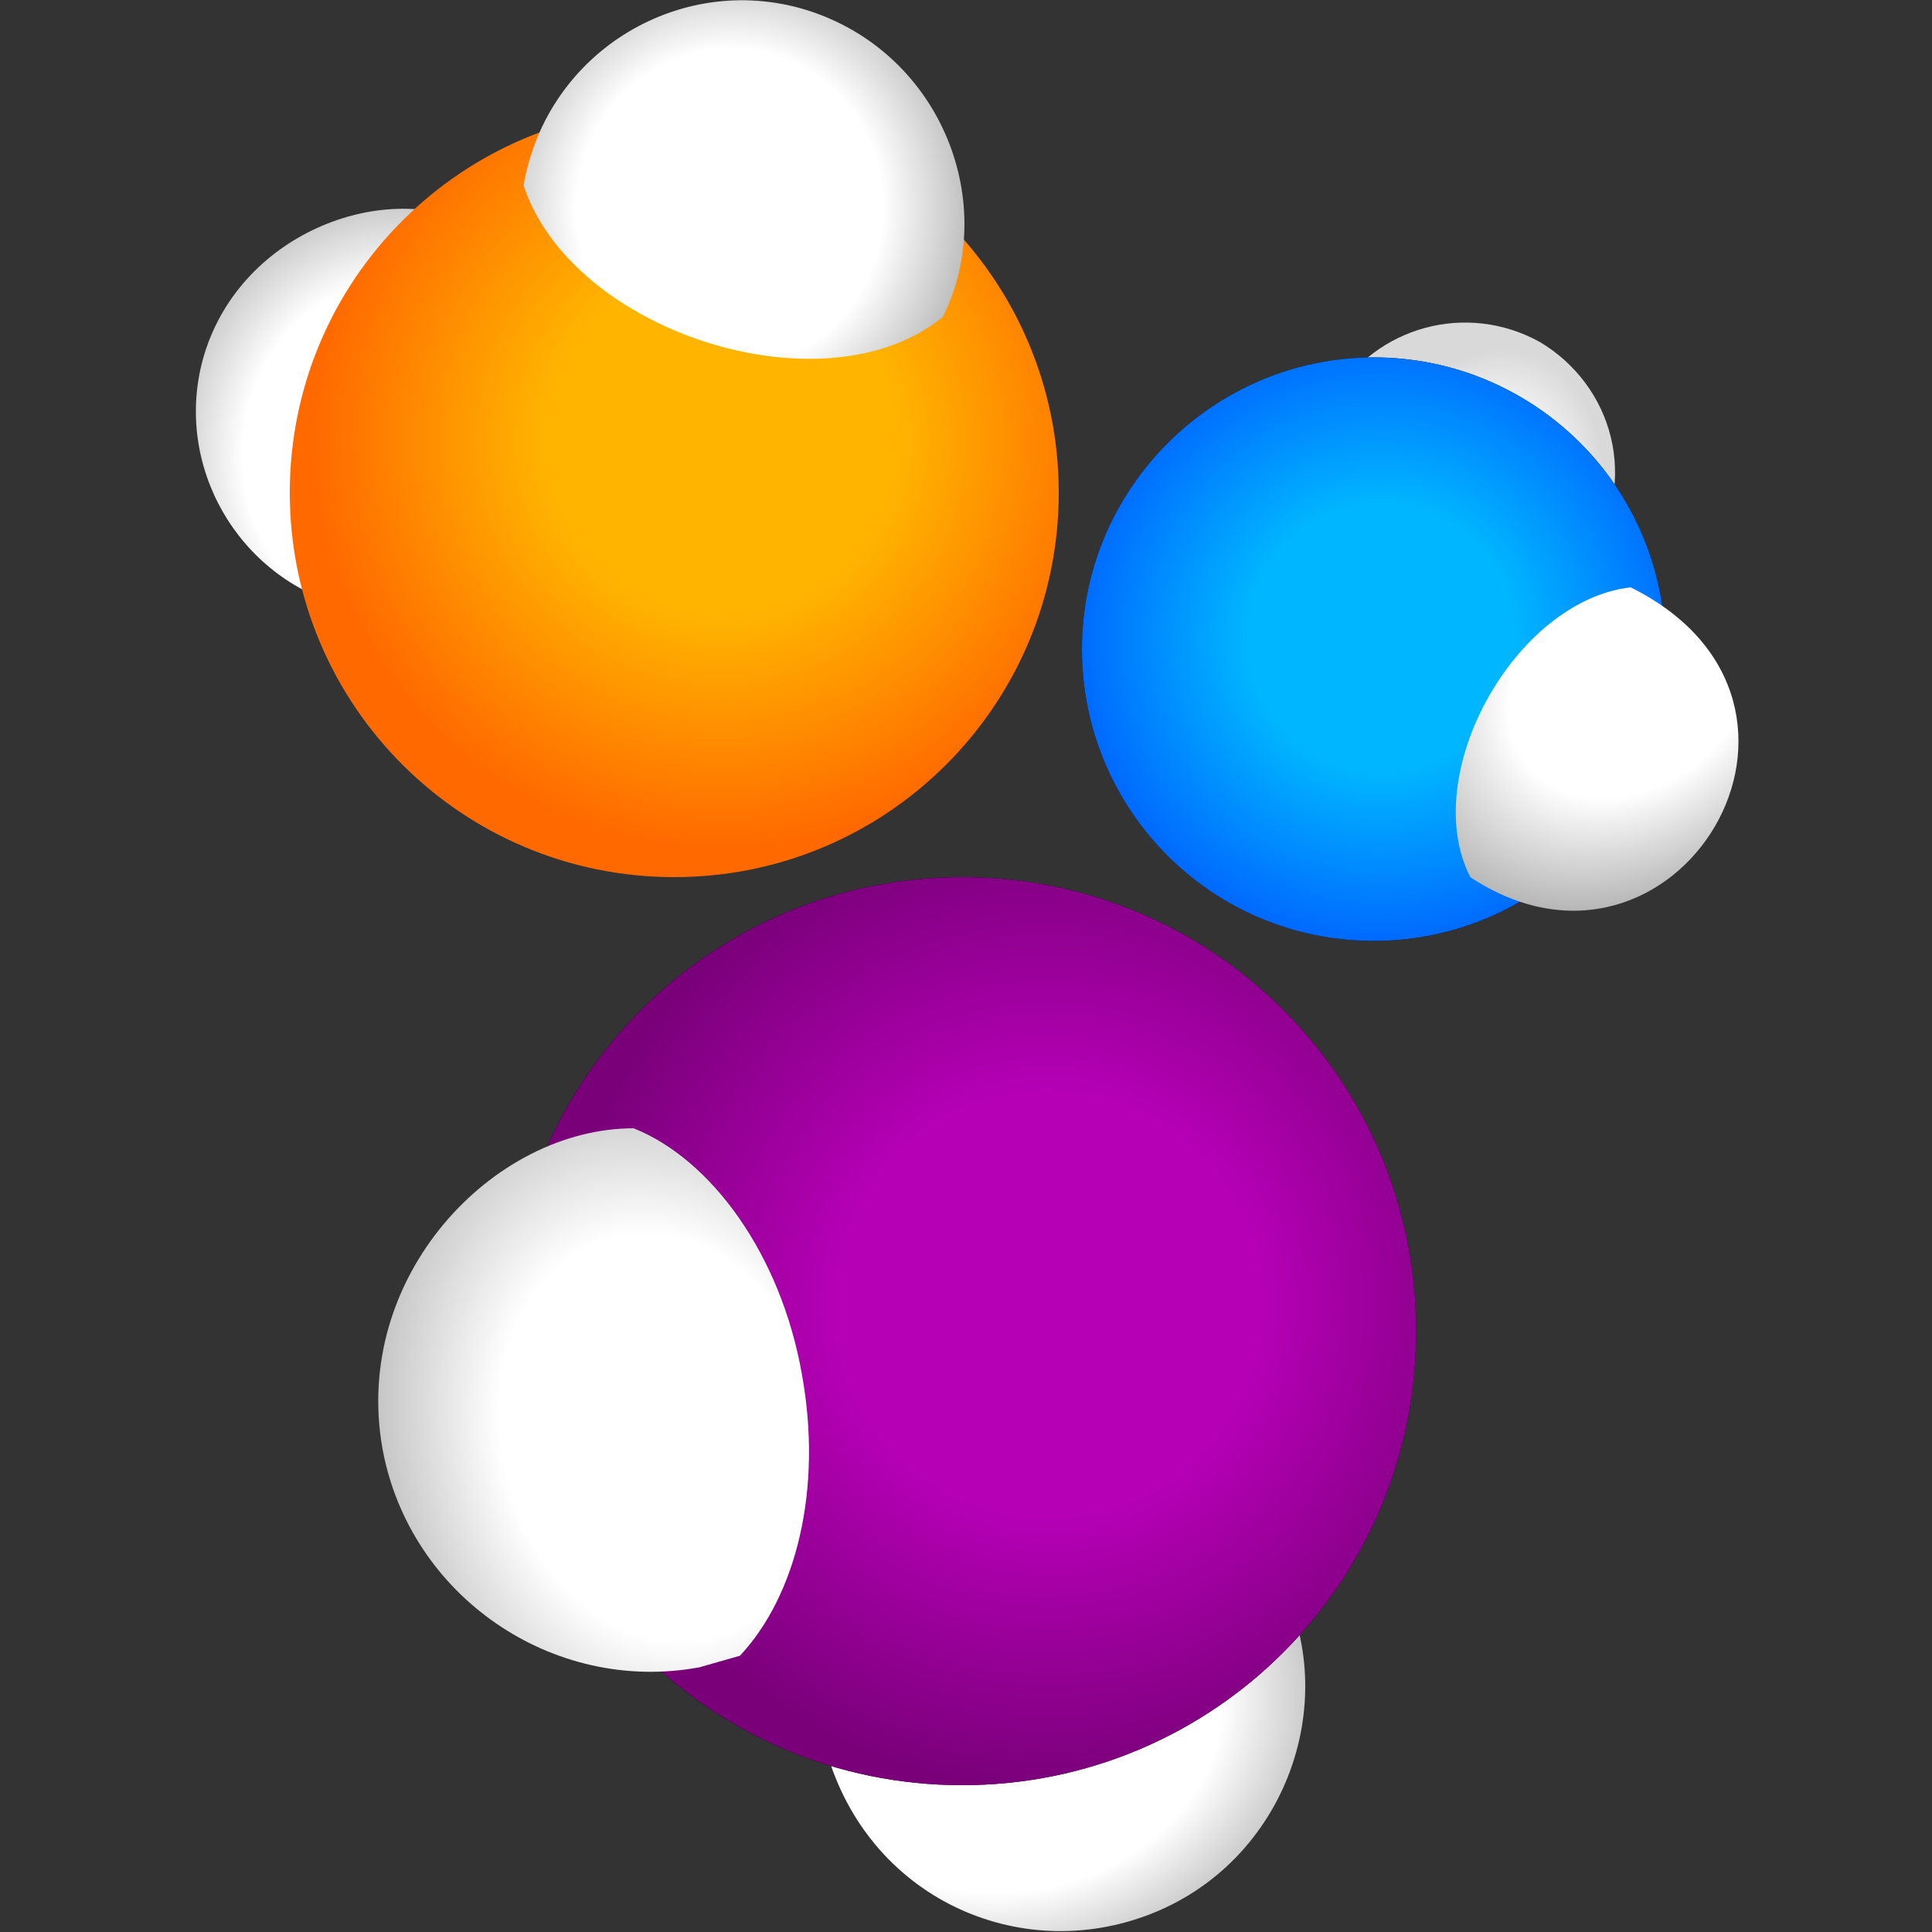 <svg xmlns="http://www.w3.org/2000/svg" viewBox="0 0 100 100">
	<rect x="0" y="0" width="100" height="100" fill="#333333" stroke="none"/>
	<radialGradient id="a" cx="-5482.468" cy="-2894.943" r="1.06" gradientTransform="matrix(3.959 12.667 -16.166 5.052 -25042.225 84161.07)" gradientUnits="userSpaceOnUse">
		<stop offset=".583" stop-color="#fff"/>
		<stop offset="1" stop-color="#ababab"/>
	</radialGradient>
	<path fill="url(#a)" d="M66.3 81.9c3.3 6.6-.1 15.2-7.7 17.5-6.9 2.1-14.5-1.9-16.1-9.9 2.2-8.4 16.8-13 23.8-7.6z"/>
	<radialGradient id="b" cx="-6028.047" cy="-1554.731" r="1.061" gradientTransform="matrix(3.167 -9.237 5.932 2.034 28389.717 -52490.594)" gradientUnits="userSpaceOnUse">
		<stop offset=".583" stop-color="#fff"/>
		<stop offset="1" stop-color="#d9d9da"/>
	</radialGradient>
	<path fill="url(#b)" d="M68.5 21.7c.1-.4.3-.7.5-1.1 2.2-3.7 6.9-5 10.7-2.9 3.7 2.2 5.3 7.1 2.4 11.5-2.1 1.1-5.5.9-8.5-.9-3-1.7-4.9-4.3-5.1-6.6z"/>
	<radialGradient id="c" cx="-6375.945" cy="-2800.976" r="1.063" gradientTransform="matrix(-12.599 -2.343 2.602 -13.993 -73022.109 -54110.188)" gradientUnits="userSpaceOnUse">
		<stop offset=".583" stop-color="#fff"/>
		<stop offset="1" stop-color="#ababab"/>
	</radialGradient>
	<path fill="url(#c)" d="M19.5 31.7c-.5-.1-1.1-.2-1.6-.3-5.6-1.5-8.9-7.3-7.4-12.8 1.8-6.5 9.3-9.3 14-7 2.2 2.4 3 6.8 1.8 11.4-1.1 4.2-3.9 7.5-6.8 8.7z"/>
	<path d="M73.3 68.9c0 13-10.5 23.5-23.5 23.5S26.3 81.9 26.3 68.9s10.5-23.5 23.5-23.5 23.5 10.5 23.5 23.5z"/>
	<radialGradient id="d" cx="-5744.505" cy="-2890.377" r="1.062" gradientTransform="matrix(-2.186 23.417 -23.417 -2.186 -80186.844 128268.992)" gradientUnits="userSpaceOnUse">
		<stop offset=".43" stop-color="#b600b6"/>
		<stop offset="1" stop-color="#7a007a"/>
	</radialGradient>
	<path fill="url(#d)" d="M73.3 68.9c0 13-10.5 23.5-23.5 23.5S26.3 81.9 26.3 68.9s10.5-23.5 23.5-23.5 23.5 10.5 23.5 23.5z"/>
	<radialGradient id="e" cx="-5720.916" cy="-2938.466" r="1.062" gradientTransform="rotate(95.332 -83463.169 22624.798) scale(19.879)" gradientUnits="userSpaceOnUse">
		<stop offset=".43" stop-color="#ffb400"/>
		<stop offset="1" stop-color="#ff6900"/>
	</radialGradient>
	<path fill="url(#e)" d="M54.8 25.5c0 11-8.9 19.9-19.9 19.9S15 36.5 15 25.5 23.9 5.6 34.9 5.6s19.9 8.9 19.9 19.9z"/>
	<radialGradient id="f" cx="-6106.101" cy="-2153.892" r="1.062" gradientTransform="matrix(1.056 -13.459 12.921 1.013 34315.898 -79989.375)" gradientUnits="userSpaceOnUse">
		<stop offset=".577" stop-color="#fff"/>
		<stop offset="1" stop-color="#ababab"/>
	</radialGradient>
	<path fill="url(#f)" d="M27.1 9.6c1.2-7 8.3-11.2 14.9-9 6.8 2.3 9.7 10 6.8 15.8-6.1 5-19.2.8-21.7-6.8z"/>
	<radialGradient id="g" cx="-6169.507" cy="-2863.828" r="1.062" gradientTransform="matrix(-15.834 3.958 -5.052 -20.208 -112121.203 -33378)" gradientUnits="userSpaceOnUse">
		<stop offset=".48" stop-color="#fff"/>
		<stop offset="1" stop-color="#ababab"/>
	</radialGradient>
	<path fill="url(#g)" d="m38.3 85.7-2.1.6c-7.6 1.4-15-3.7-16.4-11.3-1.6-8.9 5.7-16.6 13-16.6 4 1.6 7.6 6.5 8.7 12.7 1.1 6-.3 11.5-3.2 14.6z"/>
	<path d="M86.2 33.6c0 8.4-6.8 15.1-15.1 15.1-8.4 0-15.1-6.8-15.1-15.1s6.8-15.1 15.1-15.1 15.1 6.7 15.1 15.1z"/>
	<radialGradient id="h" cx="-5672.703" cy="-3036.524" r="1.062" gradientTransform="rotate(95.332 -63773.79 16161.594) scale(15.119)" gradientUnits="userSpaceOnUse">
		<stop offset=".43" stop-color="#00b6ff"/>
		<stop offset="1" stop-color="#0067ff"/>
	</radialGradient>
	<path fill="url(#h)" d="M86.2 33.6c0 8.4-6.8 15.1-15.1 15.1-8.4 0-15.1-6.8-15.1-15.1s6.8-15.1 15.1-15.1 15.1 6.7 15.1 15.1z"/>
	<radialGradient id="i" cx="-5267.685" cy="-2776.441" r="1.06" gradientTransform="matrix(7.125 8.181 -10.441 9.094 8627.514 68379.133)" gradientUnits="userSpaceOnUse">
		<stop offset=".48" stop-color="#fff"/>
		<stop offset="1" stop-color="#ababab"/>
	</radialGradient>
	<path fill="url(#i)" d="M84.4 30.4c12.1 6 2.3 22-8.3 15-2.7-5.3 2.3-14.3 8.3-15z"/>
</svg>